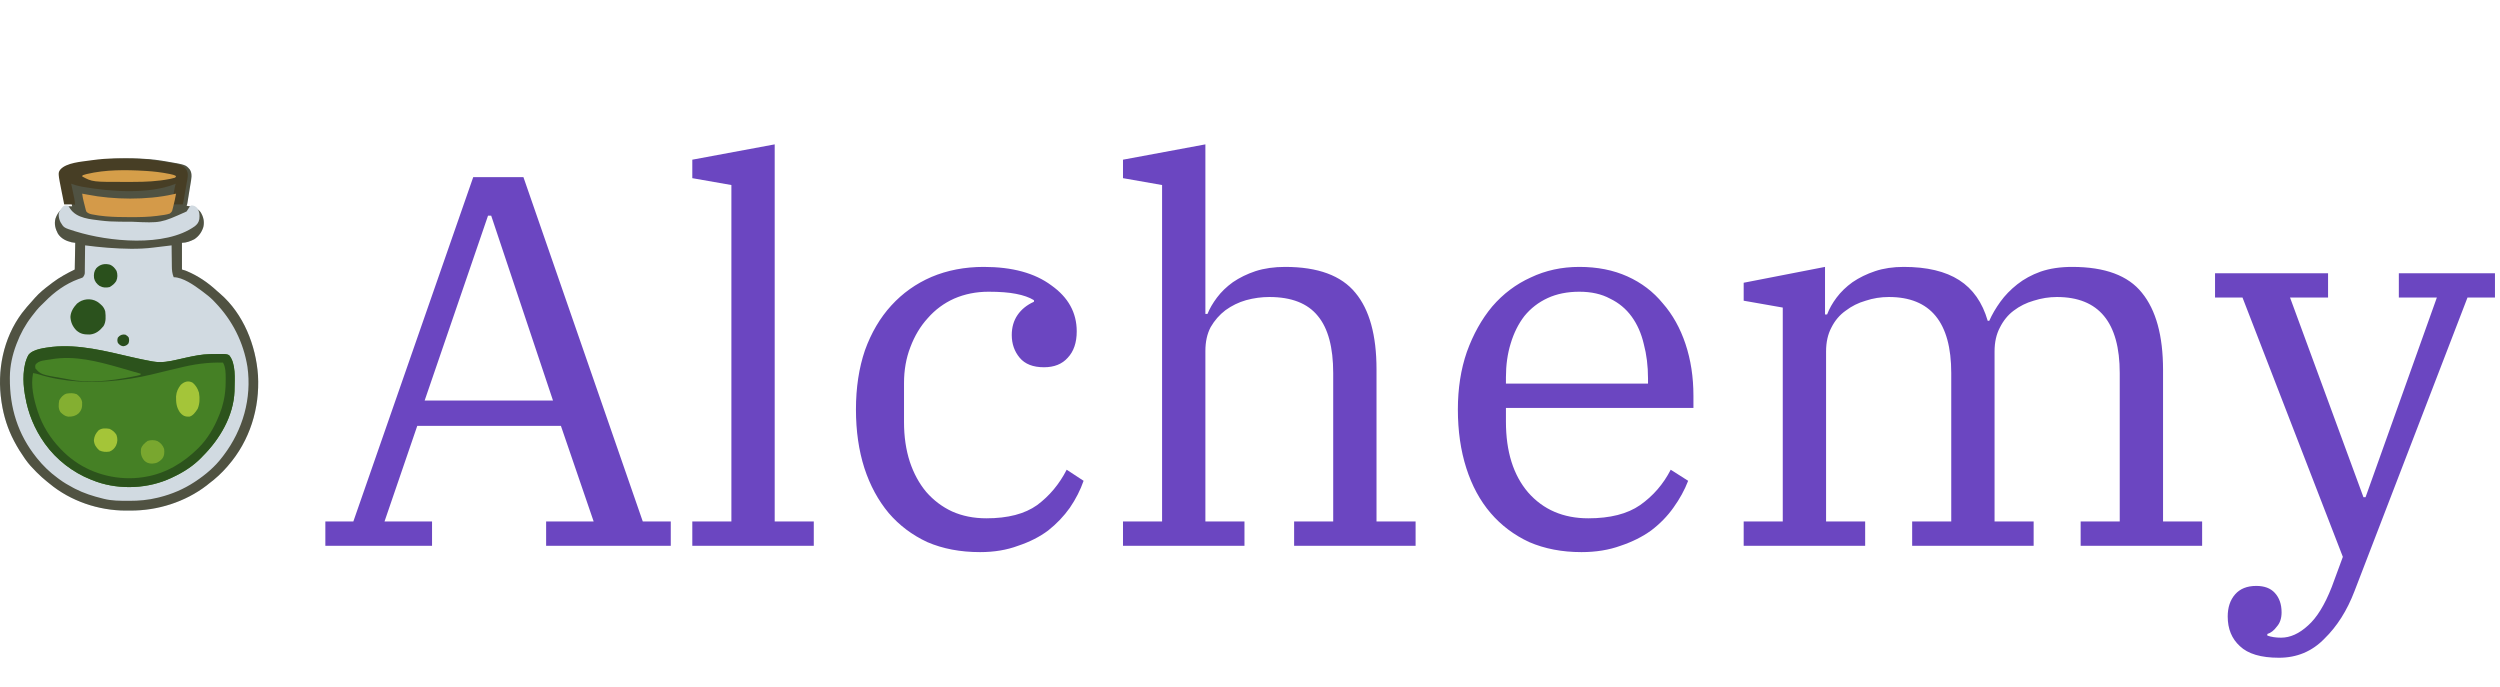 <svg width="142" height="39" viewBox="0 0 142 39" fill="none" xmlns="http://www.w3.org/2000/svg">
<path d="M18.48 29.62H20.07L26.88 10.06H29.73L36.51 29.62H38.1V31H31.02V29.62H33.72L31.86 24.19H23.7L21.84 29.62H24.54V31H18.48V29.62ZM24.12 22.75H31.41L27.9 12.25H27.72L24.12 22.75ZM39.323 29.62H41.543V10.51L39.323 10.12V9.07L44.003 8.2V29.62H46.223V31H39.323V29.62ZM55.668 31.36C54.548 31.36 53.548 31.17 52.668 30.79C51.808 30.39 51.078 29.84 50.478 29.14C49.878 28.42 49.418 27.57 49.098 26.59C48.778 25.59 48.618 24.48 48.618 23.26C48.618 22.02 48.788 20.9 49.128 19.9C49.488 18.9 49.988 18.05 50.628 17.35C51.268 16.65 52.028 16.11 52.908 15.73C53.808 15.35 54.798 15.16 55.878 15.16C57.498 15.16 58.778 15.51 59.718 16.21C60.678 16.89 61.158 17.76 61.158 18.82C61.158 19.46 60.988 19.96 60.648 20.32C60.328 20.68 59.878 20.86 59.298 20.86C58.678 20.86 58.218 20.68 57.918 20.32C57.618 19.96 57.468 19.53 57.468 19.03C57.468 18.59 57.578 18.21 57.798 17.89C58.018 17.57 58.328 17.32 58.728 17.14V17.05C58.468 16.89 58.128 16.77 57.708 16.69C57.308 16.61 56.788 16.57 56.148 16.57C55.448 16.57 54.798 16.7 54.198 16.96C53.618 17.22 53.118 17.59 52.698 18.07C52.278 18.53 51.948 19.08 51.708 19.72C51.468 20.34 51.348 21.02 51.348 21.76V23.98C51.348 24.8 51.458 25.55 51.678 26.23C51.898 26.89 52.208 27.46 52.608 27.94C53.028 28.42 53.518 28.79 54.078 29.05C54.658 29.31 55.308 29.44 56.028 29.44C57.248 29.44 58.208 29.19 58.908 28.69C59.608 28.17 60.168 27.5 60.588 26.68L61.548 27.31C61.368 27.83 61.108 28.34 60.768 28.84C60.428 29.32 60.018 29.75 59.538 30.13C59.058 30.49 58.488 30.78 57.828 31C57.188 31.24 56.468 31.36 55.668 31.36ZM63.786 29.62H66.006V10.51L63.786 10.12V9.07L68.466 8.2V17.83H68.586C68.706 17.53 68.886 17.22 69.126 16.9C69.366 16.58 69.666 16.29 70.026 16.03C70.406 15.77 70.836 15.56 71.316 15.4C71.816 15.24 72.376 15.16 72.996 15.16C74.856 15.16 76.186 15.65 76.986 16.63C77.786 17.59 78.186 19.04 78.186 20.98V29.62H80.406V31H73.506V29.62H75.726V21.19C75.726 19.73 75.436 18.65 74.856 17.95C74.276 17.23 73.356 16.87 72.096 16.87C71.656 16.87 71.216 16.93 70.776 17.05C70.356 17.17 69.966 17.36 69.606 17.62C69.266 17.88 68.986 18.2 68.766 18.58C68.566 18.96 68.466 19.41 68.466 19.93V29.62H70.686V31H63.786V29.62ZM89.827 31.36C88.727 31.36 87.737 31.17 86.857 30.79C85.997 30.39 85.267 29.84 84.667 29.14C84.067 28.44 83.607 27.59 83.287 26.59C82.967 25.59 82.807 24.48 82.807 23.26C82.807 22.06 82.977 20.97 83.317 19.99C83.677 18.99 84.157 18.13 84.757 17.41C85.377 16.69 86.107 16.14 86.947 15.76C87.787 15.36 88.707 15.16 89.707 15.16C90.727 15.16 91.637 15.34 92.437 15.7C93.237 16.06 93.907 16.57 94.447 17.23C95.007 17.87 95.437 18.64 95.737 19.54C96.037 20.44 96.187 21.42 96.187 22.48V23.17H85.537V23.95C85.537 25.65 85.957 26.99 86.797 27.97C87.657 28.95 88.797 29.44 90.217 29.44C91.457 29.44 92.437 29.19 93.157 28.69C93.897 28.17 94.477 27.5 94.897 26.68L95.887 27.31C95.687 27.83 95.407 28.34 95.047 28.84C94.707 29.32 94.287 29.75 93.787 30.13C93.287 30.49 92.707 30.78 92.047 31C91.387 31.24 90.647 31.36 89.827 31.36ZM85.537 21.79H93.607V21.49C93.607 20.79 93.527 20.14 93.367 19.54C93.227 18.94 92.997 18.42 92.677 17.98C92.357 17.54 91.947 17.2 91.447 16.96C90.967 16.7 90.387 16.57 89.707 16.57C89.027 16.57 88.427 16.69 87.907 16.93C87.387 17.17 86.947 17.51 86.587 17.95C86.247 18.39 85.987 18.91 85.807 19.51C85.627 20.09 85.537 20.73 85.537 21.43V21.79ZM99.041 29.62H101.261V17.47L99.041 17.08V16.06L103.661 15.16V17.86H103.781C103.901 17.54 104.081 17.22 104.321 16.9C104.561 16.58 104.861 16.29 105.221 16.03C105.601 15.77 106.031 15.56 106.511 15.4C106.991 15.24 107.531 15.16 108.131 15.16C109.451 15.16 110.501 15.41 111.281 15.91C112.061 16.41 112.601 17.18 112.901 18.22H112.991C113.151 17.86 113.361 17.5 113.621 17.14C113.881 16.78 114.201 16.45 114.581 16.15C114.961 15.85 115.401 15.61 115.901 15.43C116.421 15.25 117.021 15.16 117.701 15.16C119.561 15.16 120.881 15.65 121.661 16.63C122.461 17.61 122.861 19.07 122.861 21.01V29.62H125.081V31H118.181V29.62H120.401V21.19C120.401 18.31 119.211 16.87 116.831 16.87C116.391 16.87 115.951 16.94 115.511 17.08C115.091 17.2 114.711 17.39 114.371 17.65C114.051 17.89 113.791 18.21 113.591 18.61C113.391 18.99 113.291 19.44 113.291 19.96V29.62H115.511V31H108.611V29.62H110.831V21.19C110.831 18.31 109.651 16.87 107.291 16.87C106.831 16.87 106.391 16.94 105.971 17.08C105.551 17.2 105.171 17.39 104.831 17.65C104.491 17.89 104.221 18.21 104.021 18.61C103.821 18.99 103.721 19.44 103.721 19.96V29.62H105.941V31H99.041V29.62ZM129.444 37.36C128.424 37.36 127.684 37.14 127.224 36.7C126.764 36.28 126.534 35.72 126.534 35.02C126.534 34.5 126.674 34.08 126.954 33.76C127.234 33.44 127.634 33.28 128.154 33.28C128.614 33.28 128.964 33.41 129.204 33.67C129.464 33.95 129.594 34.32 129.594 34.78C129.594 35.12 129.504 35.39 129.324 35.59C129.164 35.81 128.984 35.95 128.784 36.01V36.1C129.004 36.18 129.264 36.22 129.564 36.22C130.084 36.22 130.594 35.99 131.094 35.53C131.594 35.09 132.044 34.36 132.444 33.34L133.074 31.63L127.374 16.9H125.814V15.52H132.234V16.9H130.074L134.244 28.24H134.364L138.414 16.9H136.254V15.52H141.714V16.9H140.154L133.734 33.58C133.314 34.68 132.744 35.58 132.024 36.28C131.324 37 130.464 37.36 129.444 37.36Z" fill="#6B46C1"/>
<path d="M7.151 9C7.251 9.001 7.351 9 7.45 9C8.078 9 8.698 9.041 9.317 9.148C9.339 9.152 9.361 9.156 9.385 9.16C10.544 9.357 10.544 9.357 10.778 9.626C10.946 9.868 10.86 10.198 10.815 10.473C10.809 10.505 10.804 10.537 10.799 10.571C10.788 10.638 10.777 10.706 10.766 10.774C10.749 10.877 10.732 10.981 10.716 11.085C10.705 11.15 10.695 11.216 10.684 11.282C10.677 11.329 10.677 11.329 10.669 11.376C10.664 11.405 10.659 11.434 10.655 11.463C10.648 11.501 10.648 11.501 10.642 11.539C10.63 11.604 10.63 11.604 10.6 11.691C10.633 11.695 10.633 11.695 10.667 11.699C10.952 11.738 11.205 11.809 11.387 12.043C11.556 12.306 11.619 12.583 11.551 12.89C11.461 13.184 11.298 13.413 11.041 13.587C10.817 13.699 10.588 13.791 10.335 13.791C10.335 14.292 10.335 14.793 10.335 15.308C10.466 15.352 10.466 15.352 10.6 15.396C11.245 15.664 11.817 16.055 12.326 16.528C12.386 16.584 12.448 16.636 12.511 16.688C13.832 17.835 14.537 19.622 14.654 21.324C14.76 23.186 14.189 25.032 12.954 26.45C12.938 26.469 12.921 26.488 12.905 26.508C12.591 26.868 12.249 27.186 11.865 27.471C11.823 27.505 11.781 27.539 11.739 27.573C10.516 28.512 8.946 29.009 7.407 28.999C7.32 28.999 7.232 28.999 7.145 29C5.602 29.002 4.004 28.46 2.816 27.472C2.769 27.433 2.72 27.394 2.672 27.356C2.468 27.194 2.281 27.022 2.097 26.839C2.083 26.825 2.069 26.811 2.054 26.796C1.834 26.577 1.628 26.355 1.45 26.1C1.436 26.08 1.421 26.061 1.407 26.04C1.196 25.74 1.003 25.433 0.832 25.109C0.82 25.087 0.809 25.065 0.797 25.043C0.442 24.37 0.212 23.641 0.096 22.892C0.092 22.862 0.087 22.831 0.082 22.8C-0.18 21.061 0.18 19.217 1.244 17.788C1.429 17.546 1.626 17.315 1.833 17.092C1.886 17.035 1.936 16.976 1.987 16.916C2.238 16.632 2.536 16.392 2.839 16.165C2.891 16.125 2.942 16.086 2.994 16.046C3.382 15.751 3.808 15.525 4.245 15.308C4.255 14.808 4.264 14.307 4.274 13.791C4.206 13.782 4.138 13.772 4.068 13.762C3.753 13.688 3.467 13.548 3.289 13.27C3.146 13.002 3.071 12.723 3.149 12.423C3.252 12.124 3.409 11.909 3.697 11.768C3.791 11.724 3.868 11.718 3.97 11.719C3.994 11.72 4.018 11.72 4.043 11.72C4.061 11.72 4.079 11.72 4.098 11.721C4.088 11.665 4.088 11.665 4.077 11.609C4.051 11.47 4.026 11.332 4 11.193C3.989 11.133 3.978 11.074 3.967 11.014C3.753 9.854 3.753 9.854 3.892 9.65C4.224 9.252 5.03 9.194 5.512 9.119C5.541 9.115 5.57 9.11 5.6 9.105C5.697 9.091 5.795 9.078 5.893 9.066C5.913 9.064 5.933 9.061 5.954 9.058C6.353 9.009 6.749 8.999 7.151 9Z" fill="#D1DAE1"/>
<path d="M7.469 20.282C7.848 20.369 8.227 20.452 8.61 20.52C8.636 20.524 8.662 20.529 8.689 20.534C9.188 20.618 9.619 20.531 10.105 20.419C10.229 20.39 10.353 20.363 10.477 20.335C10.508 20.328 10.538 20.321 10.569 20.314C11.013 20.217 11.471 20.122 11.927 20.114C11.957 20.113 11.986 20.113 12.017 20.112C12.122 20.11 12.227 20.109 12.333 20.108C12.384 20.108 12.384 20.108 12.436 20.107C12.853 20.107 12.853 20.107 13.008 20.171C13.412 20.633 13.329 21.539 13.322 22.098C13.322 22.135 13.321 22.172 13.321 22.209C13.271 23.623 12.479 24.952 11.5 25.925C11.477 25.949 11.455 25.972 11.432 25.997C10.964 26.477 10.4 26.835 9.792 27.116C9.774 27.125 9.756 27.133 9.738 27.142C8.441 27.756 6.833 27.834 5.479 27.36C5.389 27.328 5.299 27.293 5.21 27.258C5.19 27.25 5.17 27.242 5.15 27.234C4.131 26.828 3.201 26.107 2.563 25.217C2.551 25.2 2.54 25.183 2.527 25.166C1.97 24.381 1.593 23.478 1.435 22.527C1.426 22.474 1.416 22.42 1.406 22.366C1.293 21.701 1.277 20.766 1.618 20.159C1.881 19.815 2.588 19.754 2.99 19.7C4.501 19.548 6.01 19.946 7.469 20.282Z" fill="#458025"/>
<path d="M7.151 9C7.251 9.001 7.351 9 7.45 9C8.078 9 8.698 9.041 9.317 9.148C9.339 9.152 9.361 9.156 9.385 9.16C10.544 9.357 10.544 9.357 10.778 9.626C10.946 9.868 10.86 10.198 10.815 10.473C10.809 10.505 10.804 10.537 10.799 10.571C10.788 10.638 10.777 10.706 10.766 10.774C10.749 10.877 10.732 10.981 10.716 11.085C10.705 11.15 10.695 11.216 10.684 11.282C10.677 11.329 10.677 11.329 10.669 11.376C10.664 11.405 10.659 11.434 10.655 11.463C10.648 11.501 10.648 11.501 10.642 11.539C10.63 11.604 10.63 11.604 10.6 11.691C10.633 11.695 10.633 11.695 10.667 11.699C10.952 11.738 11.205 11.809 11.387 12.043C11.556 12.306 11.619 12.583 11.551 12.89C11.461 13.184 11.298 13.413 11.041 13.587C10.817 13.699 10.588 13.791 10.335 13.791C10.335 14.292 10.335 14.793 10.335 15.308C10.466 15.352 10.466 15.352 10.6 15.396C11.245 15.664 11.817 16.055 12.326 16.528C12.386 16.584 12.448 16.636 12.511 16.688C13.832 17.835 14.537 19.622 14.654 21.324C14.76 23.186 14.189 25.032 12.954 26.45C12.938 26.469 12.921 26.488 12.905 26.508C12.591 26.868 12.249 27.186 11.865 27.471C11.823 27.505 11.781 27.539 11.739 27.573C10.516 28.512 8.946 29.009 7.407 28.999C7.32 28.999 7.232 28.999 7.145 29C5.602 29.002 4.004 28.46 2.816 27.472C2.769 27.433 2.72 27.394 2.672 27.356C2.468 27.194 2.281 27.022 2.097 26.839C2.083 26.825 2.069 26.811 2.054 26.796C1.834 26.577 1.628 26.355 1.45 26.1C1.436 26.08 1.421 26.061 1.407 26.04C1.196 25.74 1.003 25.433 0.832 25.109C0.82 25.087 0.809 25.065 0.797 25.043C0.442 24.37 0.212 23.641 0.096 22.892C0.092 22.862 0.087 22.831 0.082 22.8C-0.18 21.061 0.18 19.217 1.244 17.788C1.429 17.546 1.626 17.315 1.833 17.092C1.886 17.035 1.936 16.976 1.987 16.916C2.238 16.632 2.536 16.392 2.839 16.165C2.891 16.125 2.942 16.086 2.994 16.046C3.382 15.751 3.808 15.525 4.245 15.308C4.255 14.808 4.264 14.307 4.274 13.791C4.206 13.782 4.138 13.772 4.068 13.762C3.753 13.688 3.467 13.548 3.289 13.27C3.146 13.002 3.071 12.723 3.149 12.423C3.252 12.124 3.409 11.909 3.697 11.768C3.791 11.724 3.868 11.718 3.97 11.719C3.994 11.72 4.018 11.72 4.043 11.72C4.061 11.72 4.079 11.72 4.098 11.721C4.088 11.665 4.088 11.665 4.077 11.609C4.051 11.47 4.026 11.332 4 11.193C3.989 11.133 3.978 11.074 3.967 11.014C3.753 9.854 3.753 9.854 3.892 9.65C4.224 9.252 5.03 9.194 5.512 9.119C5.541 9.115 5.57 9.11 5.6 9.105C5.697 9.091 5.795 9.078 5.893 9.066C5.913 9.064 5.933 9.061 5.954 9.058C6.353 9.009 6.749 8.999 7.151 9ZM4.833 13.937C4.833 13.958 4.833 13.978 4.833 13.999C4.831 14.193 4.829 14.387 4.826 14.58C4.825 14.68 4.824 14.779 4.823 14.879C4.822 14.993 4.821 15.107 4.819 15.222C4.819 15.258 4.819 15.293 4.818 15.33C4.817 15.38 4.817 15.38 4.817 15.431C4.816 15.475 4.816 15.475 4.816 15.519C4.802 15.614 4.771 15.669 4.716 15.746C4.66 15.779 4.66 15.779 4.597 15.801C4.573 15.809 4.55 15.818 4.526 15.827C4.5 15.835 4.475 15.844 4.449 15.853C3.712 16.128 3.083 16.586 2.538 17.146C2.391 17.292 2.391 17.292 2.341 17.338C2.15 17.52 1.992 17.724 1.832 17.933C1.814 17.957 1.814 17.957 1.795 17.982C1.437 18.447 1.156 18.961 0.95 19.508C0.936 19.544 0.936 19.544 0.922 19.58C0.703 20.16 0.565 20.785 0.561 21.405C0.561 21.43 0.561 21.454 0.56 21.479C0.549 23.148 1.01 24.665 2.068 25.984C2.087 26.008 2.087 26.008 2.107 26.033C2.447 26.456 2.835 26.831 3.274 27.151C3.307 27.175 3.341 27.201 3.375 27.226C3.623 27.409 3.884 27.561 4.157 27.705C4.191 27.723 4.224 27.741 4.259 27.759C4.76 28.017 5.287 28.183 5.834 28.317C5.86 28.324 5.886 28.331 5.913 28.337C6.353 28.446 6.798 28.445 7.25 28.447C7.294 28.447 7.294 28.447 7.34 28.447C7.893 28.449 8.434 28.4 8.971 28.266C9.017 28.255 9.017 28.255 9.063 28.243C9.771 28.065 10.433 27.783 11.041 27.384C11.063 27.37 11.084 27.356 11.106 27.341C11.677 26.963 12.219 26.504 12.63 25.955C12.656 25.921 12.682 25.887 12.708 25.853C13.793 24.421 14.307 22.62 14.055 20.838C13.834 19.456 13.203 18.197 12.229 17.188C12.193 17.15 12.158 17.113 12.122 17.075C11.936 16.883 11.726 16.723 11.512 16.562C11.485 16.542 11.458 16.521 11.429 16.5C11.033 16.205 10.381 15.746 9.865 15.746C9.78 15.532 9.763 15.348 9.761 15.12C9.76 15.069 9.76 15.069 9.76 15.017C9.758 14.909 9.757 14.802 9.756 14.694C9.755 14.621 9.754 14.547 9.753 14.474C9.751 14.295 9.749 14.116 9.747 13.937C9.613 13.953 9.479 13.97 9.345 13.986C9.3 13.991 9.254 13.996 9.209 14.002C9.143 14.01 9.077 14.018 9.011 14.026C8.981 14.029 8.981 14.029 8.951 14.033C8.832 14.047 8.832 14.047 8.714 14.062C7.873 14.169 6.993 14.136 6.15 14.074C6.126 14.072 6.102 14.071 6.078 14.069C5.661 14.038 5.247 13.989 4.833 13.937Z" fill="#505242"/>
<path d="M7.469 20.282C7.848 20.369 8.227 20.452 8.61 20.52C8.636 20.524 8.662 20.529 8.689 20.534C9.188 20.618 9.619 20.531 10.105 20.419C10.229 20.39 10.353 20.363 10.477 20.335C10.508 20.328 10.538 20.321 10.569 20.314C11.013 20.217 11.471 20.122 11.927 20.114C11.957 20.113 11.986 20.113 12.017 20.112C12.122 20.11 12.227 20.109 12.333 20.108C12.384 20.108 12.384 20.108 12.436 20.107C12.853 20.107 12.853 20.107 13.008 20.171C13.412 20.633 13.329 21.539 13.322 22.098C13.322 22.135 13.321 22.172 13.321 22.209C13.271 23.623 12.479 24.952 11.5 25.925C11.477 25.949 11.455 25.972 11.432 25.997C10.964 26.477 10.4 26.835 9.792 27.116C9.774 27.125 9.756 27.133 9.738 27.142C8.441 27.756 6.833 27.834 5.479 27.36C5.389 27.328 5.299 27.293 5.21 27.258C5.19 27.25 5.17 27.242 5.15 27.234C4.131 26.828 3.201 26.107 2.563 25.217C2.551 25.2 2.54 25.183 2.527 25.166C1.97 24.381 1.593 23.478 1.435 22.527C1.426 22.474 1.416 22.42 1.406 22.366C1.293 21.701 1.277 20.766 1.618 20.159C1.881 19.815 2.588 19.754 2.99 19.7C4.501 19.548 6.01 19.946 7.469 20.282ZM10.182 20.895C10.019 20.937 9.855 20.974 9.691 21.01C9.514 21.05 9.338 21.091 9.163 21.137C8.396 21.333 7.619 21.5 6.833 21.588C6.796 21.592 6.76 21.596 6.722 21.601C5.22 21.77 3.655 21.718 2.205 21.265C2.097 21.232 1.992 21.207 1.88 21.191C1.734 21.896 1.916 22.675 2.136 23.346C2.143 23.365 2.149 23.385 2.156 23.405C2.411 24.178 2.856 24.884 3.417 25.472C3.432 25.487 3.446 25.502 3.461 25.518C3.687 25.753 3.919 25.964 4.186 26.152C4.201 26.163 4.217 26.175 4.233 26.187C5.325 26.974 6.78 27.307 8.113 27.107C8.151 27.101 8.189 27.094 8.227 27.088C8.259 27.082 8.259 27.082 8.291 27.077C9.435 26.879 10.428 26.28 11.244 25.472C11.259 25.457 11.274 25.443 11.289 25.427C11.781 24.934 12.16 24.298 12.418 23.654C12.439 23.601 12.462 23.547 12.484 23.494C12.572 23.278 12.636 23.061 12.688 22.834C12.697 22.797 12.697 22.797 12.706 22.76C12.784 22.4 12.819 22.045 12.818 21.678C12.818 21.616 12.819 21.555 12.82 21.494C12.821 21.199 12.817 20.858 12.667 20.596C11.807 20.574 11.015 20.684 10.182 20.895Z" fill="#2C531C"/>
<path d="M6.808 9C6.911 9.001 7.014 9 7.118 9C7.768 9 8.41 9.039 9.05 9.142C9.074 9.146 9.097 9.15 9.121 9.153C10.321 9.343 10.321 9.343 10.564 9.601C10.738 9.832 10.649 10.149 10.601 10.412C10.596 10.443 10.591 10.474 10.585 10.506C10.568 10.604 10.551 10.701 10.534 10.799C10.522 10.865 10.511 10.932 10.499 10.998C10.478 11.119 10.457 11.239 10.436 11.36C10.431 11.384 10.427 11.409 10.423 11.433C10.411 11.493 10.395 11.552 10.379 11.611C10.188 11.611 9.997 11.611 9.801 11.611C9.791 11.629 9.78 11.648 9.77 11.667C9.787 11.411 9.828 11.162 9.877 10.909C9.884 10.872 9.891 10.835 9.898 10.799C9.948 10.531 9.948 10.531 9.983 10.435C9.962 10.444 9.941 10.453 9.919 10.462C8.42 11.041 6.302 10.887 4.743 10.619C4.711 10.613 4.68 10.608 4.647 10.602C4.437 10.564 4.241 10.507 4.042 10.435C4.049 10.466 4.055 10.496 4.062 10.527C4.086 10.641 4.11 10.755 4.134 10.868C4.144 10.918 4.154 10.966 4.165 11.016C4.18 11.086 4.194 11.157 4.209 11.228C4.214 11.25 4.218 11.271 4.223 11.294C4.247 11.411 4.261 11.519 4.256 11.639C4.236 11.629 4.215 11.62 4.195 11.611C4.153 11.608 4.111 11.608 4.069 11.608C4.044 11.608 4.02 11.608 3.994 11.608C3.969 11.608 3.943 11.609 3.917 11.609C3.878 11.609 3.878 11.609 3.838 11.609C3.774 11.61 3.71 11.61 3.646 11.611C3.613 11.442 3.579 11.273 3.546 11.104C3.534 11.047 3.523 10.99 3.511 10.933C3.289 9.82 3.289 9.82 3.433 9.623C3.777 9.242 4.612 9.186 5.111 9.114C5.141 9.11 5.171 9.106 5.202 9.101C5.303 9.088 5.404 9.075 5.505 9.064C5.526 9.061 5.547 9.059 5.569 9.056C5.982 9.009 6.392 8.999 6.808 9Z" fill="#473E25"/>
<path d="M4.667 11C4.772 11.014 4.873 11.034 4.976 11.056C6.437 11.347 8.358 11.368 9.809 11.04C9.872 11.026 9.936 11.013 10 11C9.959 11.235 9.908 11.469 9.848 11.702C9.841 11.729 9.834 11.757 9.828 11.784C9.818 11.823 9.808 11.862 9.797 11.901C9.792 11.924 9.786 11.947 9.78 11.97C9.751 12.039 9.712 12.078 9.644 12.13C9.45 12.2 9.215 12.222 9.003 12.251C8.981 12.255 8.959 12.258 8.936 12.261C8.436 12.326 7.929 12.335 7.422 12.333C7.393 12.333 7.364 12.333 7.334 12.333C6.899 12.332 6.466 12.327 6.034 12.289C6.011 12.287 5.987 12.284 5.963 12.282C5.724 12.261 5.49 12.229 5.258 12.182C5.23 12.177 5.23 12.177 5.2 12.171C5.07 12.143 4.998 12.107 4.913 12.031C4.882 11.97 4.867 11.909 4.853 11.846C4.848 11.828 4.843 11.81 4.839 11.792C4.824 11.735 4.81 11.678 4.797 11.621C4.787 11.583 4.777 11.545 4.767 11.507C4.725 11.338 4.687 11.171 4.667 11Z" fill="#D49A49"/>
<path d="M3.869 11.686C3.922 11.751 3.922 11.751 3.975 11.836C4.346 12.419 5.178 12.454 5.726 12.528C6.076 12.572 6.425 12.589 6.777 12.591C6.812 12.591 6.812 12.591 6.848 12.592C6.972 12.592 7.096 12.593 7.22 12.594C7.32 12.594 7.42 12.595 7.52 12.596C9.135 12.67 9.135 12.67 10.599 12.011C10.638 11.953 10.676 11.894 10.713 11.833C10.802 11.691 10.802 11.691 10.895 11.667C11.028 11.678 11.099 11.714 11.205 11.818C11.331 12.031 11.35 12.181 11.322 12.442C11.284 12.646 11.202 12.735 11.071 12.847C9.375 14.061 6.144 13.717 4.318 13.152C4.285 13.142 4.285 13.142 4.252 13.132C3.624 12.937 3.624 12.937 3.432 12.612C3.361 12.456 3.326 12.323 3.335 12.142C3.376 11.968 3.475 11.845 3.581 11.726C3.686 11.659 3.752 11.664 3.869 11.686Z" fill="#D1DAE1"/>
<path d="M6.824 20.89C6.861 20.901 6.861 20.901 6.898 20.911C7.117 20.974 7.336 21.038 7.554 21.103C7.703 21.146 7.851 21.187 8 21.228C7.991 21.251 7.982 21.273 7.972 21.296C7.893 21.32 7.893 21.32 7.785 21.342C7.756 21.348 7.756 21.348 7.726 21.354C7.66 21.368 7.594 21.38 7.528 21.393C7.493 21.4 7.493 21.4 7.458 21.406C6.302 21.627 5.07 21.787 3.908 21.548C3.821 21.531 3.735 21.516 3.649 21.502C2.323 21.276 2.323 21.276 2.01 20.924C1.996 20.821 1.996 20.821 2.01 20.722C2.187 20.462 2.59 20.462 2.85 20.418C2.881 20.412 2.881 20.412 2.912 20.407C4.245 20.179 5.533 20.523 6.824 20.89Z" fill="#468225"/>
<path d="M8.232 9.706C8.266 9.708 8.266 9.708 8.302 9.71C8.736 9.736 9.164 9.788 9.588 9.872C9.612 9.877 9.637 9.882 9.662 9.886C9.789 9.911 9.892 9.937 10 10C9.987 10.042 9.987 10.042 9.944 10.092C9.864 10.117 9.79 10.136 9.707 10.152C9.683 10.157 9.659 10.162 9.635 10.167C8.951 10.302 8.257 10.332 7.556 10.332C7.447 10.332 7.337 10.332 7.227 10.333C5.253 10.337 5.253 10.337 4.667 10.023C4.676 10 4.685 9.977 4.695 9.953C4.757 9.93 4.815 9.913 4.881 9.897C4.901 9.892 4.921 9.887 4.941 9.882C5.999 9.632 7.144 9.64 8.232 9.706Z" fill="#D59E49"/>
<path d="M5.518 17.133C5.741 17.287 5.906 17.424 5.978 17.691C6.008 17.971 6.031 18.275 5.879 18.524C5.665 18.784 5.452 18.963 5.109 19C4.788 19.003 4.576 18.978 4.333 18.761C4.124 18.543 4.019 18.307 4 18.005C4.014 17.709 4.173 17.459 4.371 17.248C4.687 16.971 5.153 16.916 5.518 17.133Z" fill="#2B521D"/>
<path d="M8.951 25.057C9.125 25.156 9.261 25.311 9.322 25.498C9.347 25.706 9.34 25.896 9.205 26.067C9.036 26.244 8.889 26.322 8.639 26.333C8.454 26.329 8.321 26.289 8.191 26.157C8.024 25.952 7.979 25.756 8.008 25.498C8.063 25.295 8.22 25.163 8.388 25.042C8.564 24.985 8.78 24.982 8.951 25.057Z" fill="#79A72F"/>
<path d="M6.249 15.034C6.422 15.108 6.526 15.233 6.621 15.389C6.684 15.573 6.686 15.782 6.603 15.96C6.512 16.114 6.381 16.217 6.225 16.306C6.02 16.353 5.843 16.344 5.657 16.242C5.496 16.129 5.381 15.987 5.342 15.795C5.318 15.581 5.338 15.41 5.47 15.233C5.688 15.009 5.943 14.956 6.249 15.034Z" fill="#2A501C"/>
<path d="M10.947 21.74C11.111 21.882 11.224 22.049 11.302 22.305C11.354 22.627 11.348 22.932 11.228 23.219C11.096 23.427 10.949 23.623 10.752 23.666C10.526 23.674 10.382 23.626 10.21 23.41C10.027 23.124 9.996 22.902 10 22.518C10.024 22.228 10.118 22.061 10.261 21.867C10.47 21.665 10.704 21.603 10.947 21.74Z" fill="#A4C539"/>
<path d="M6.224 24.358C6.399 24.444 6.514 24.538 6.616 24.702C6.69 24.92 6.684 25.103 6.589 25.313C6.495 25.48 6.405 25.57 6.224 25.649C6.007 25.682 5.841 25.673 5.641 25.582C5.457 25.413 5.345 25.253 5.333 25.001C5.361 24.758 5.431 24.632 5.592 24.449C5.779 24.306 6 24.322 6.224 24.358Z" fill="#A4C538"/>
<path d="M4.361 22.392C4.528 22.525 4.632 22.64 4.665 22.851C4.675 23.111 4.653 23.279 4.464 23.479C4.281 23.633 4.116 23.669 3.872 23.666C3.682 23.642 3.555 23.533 3.429 23.403C3.3 23.201 3.326 22.962 3.366 22.736C3.463 22.568 3.582 22.421 3.777 22.357C3.987 22.326 4.165 22.316 4.361 22.392Z" fill="#84AF31"/>
<path d="M7.117 19.006C7.199 19.052 7.255 19.091 7.311 19.17C7.343 19.29 7.342 19.391 7.298 19.506C7.213 19.615 7.128 19.649 6.998 19.667C6.861 19.648 6.785 19.588 6.696 19.478C6.657 19.37 6.657 19.284 6.695 19.175C6.811 19.029 6.94 18.981 7.117 19.006Z" fill="#294D1C"/>
</svg>
